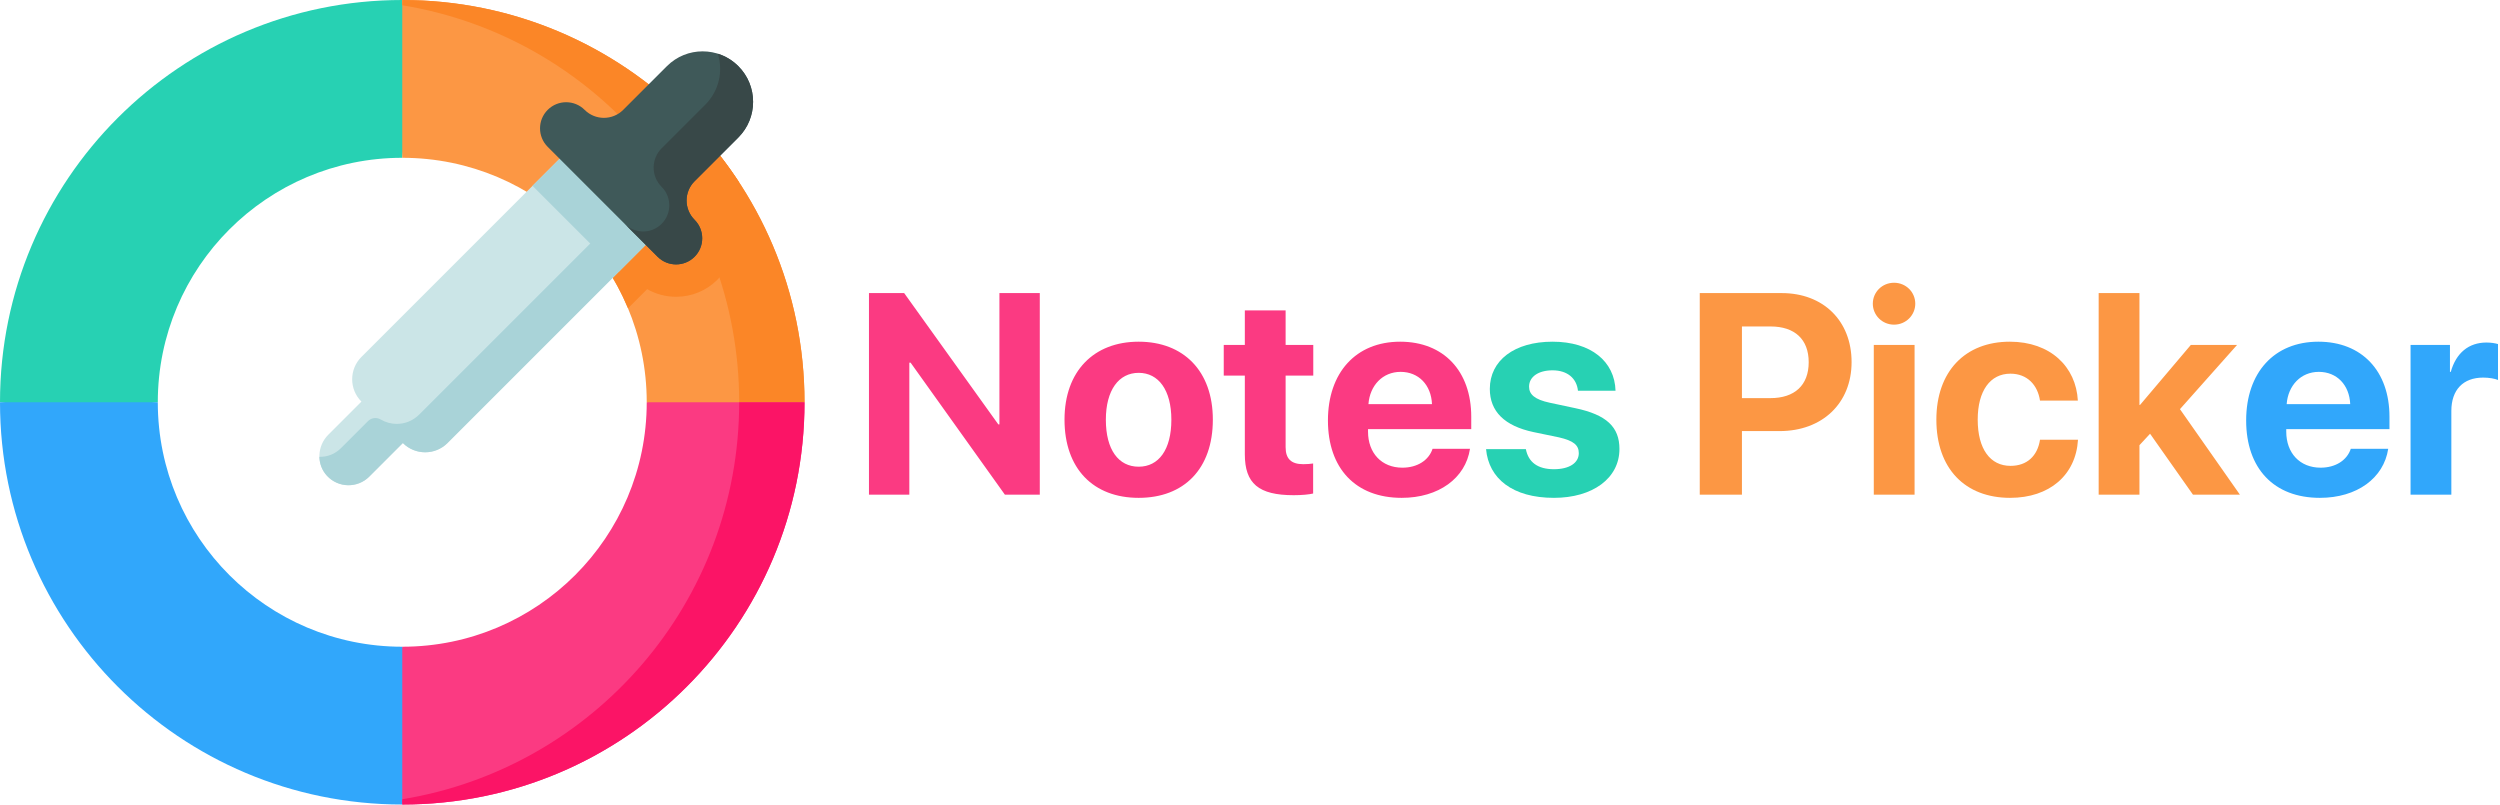 <svg width="839" height="270" viewBox="0 0 839 270" fill="none" xmlns="http://www.w3.org/2000/svg">
<g clip-path="url(#clip0)">
<path d="M217.043 135C217.043 180.313 180.313 217.043 135 217.043L128.481 242.349L135 270C209.561 270 270 209.561 270 135L242.361 128.481L217.043 135Z" fill="#FB3A82"/>
<path d="M135 0C60.439 0 0 60.439 0 135L24.709 138.26L52.957 135C52.957 89.688 89.688 52.957 135 52.957L138.26 25.741L135 0Z" fill="#27D1B3"/>
<path d="M0 135C0 209.561 60.439 270 135 270V217.043C89.688 217.043 52.957 180.313 52.957 135H0Z" fill="#31A7FB"/>
<path d="M270 135C270 60.439 209.561 0 135 0V52.957C180.313 52.957 217.043 89.688 217.043 135H270Z" fill="#FC9744"/>
<path d="M270 135H248.069C248.069 67.902 199.132 12.245 135 1.771V0C209.562 0 270 60.438 270 135Z" fill="#FB8627"/>
<path d="M241.941 67.348C248.416 75.057 248.03 86.606 240.784 93.854C237.073 97.559 232.14 99.601 226.898 99.601C223.438 99.601 220.113 98.71 217.19 97.037L210.763 103.464C206.564 93.386 200.414 84.325 192.782 76.757L230.359 39.435C236.987 46.053 242.93 53.349 248.069 61.22L241.941 67.348Z" fill="#FB8627"/>
<path d="M270 135C270 209.562 209.562 270 135 270V268.229C199.132 257.755 248.069 202.098 248.069 135H270Z" fill="#FB1466"/>
<path d="M191.408 49.674L121.293 119.788C117.154 123.927 117.154 130.637 121.293 134.777L110.176 145.894C106.407 149.662 106.127 155.803 109.76 159.704C113.574 163.799 119.988 163.885 123.911 159.962L135.195 148.678C139.334 152.818 146.044 152.818 150.183 148.678L220.298 78.564L191.408 49.674Z" fill="#CBE5E7"/>
<path d="M207.605 91.257L220.298 78.564L191.408 49.674L178.715 62.367C188.345 71.997 197.974 81.627 207.605 91.257Z" fill="#A9D3D8"/>
<path d="M220.297 78.567L150.184 148.68C148.115 150.749 145.403 151.787 142.693 151.787C139.977 151.787 137.265 150.749 135.196 148.68L123.913 159.963C119.99 163.886 113.575 163.799 109.761 159.702C108.076 157.899 107.235 155.612 107.191 153.308C109.788 153.374 112.401 152.417 114.384 150.434L123.489 141.329C124.622 140.197 126.381 139.959 127.757 140.778C129.418 141.765 131.29 142.259 133.164 142.259C135.875 142.259 138.586 141.221 140.656 139.151L210.769 69.038L220.297 78.567Z" fill="#A9D3D8"/>
<path d="M233.098 73.766C229.526 70.194 229.526 64.402 233.098 60.829L247.776 46.152C254.391 39.537 254.391 28.811 247.776 22.196C241.161 15.581 230.435 15.581 223.82 22.196L209.142 36.873C205.57 40.445 199.778 40.445 196.206 36.873C192.781 33.448 187.227 33.448 183.802 36.873C180.377 40.298 180.377 45.852 183.802 49.277L220.695 86.17C224.12 89.595 229.673 89.595 233.099 86.17C236.524 82.745 236.524 77.191 233.098 73.766Z" fill="#3F5959"/>
<path d="M233.096 60.829C229.527 64.404 229.527 70.194 233.096 73.764C234.808 75.481 235.666 77.724 235.666 79.968C235.666 82.212 234.808 84.455 233.096 86.172C229.674 89.595 224.122 89.595 220.694 86.172L209.639 75.117C213.066 78.54 218.619 78.54 222.041 75.117C223.758 73.406 224.611 71.157 224.611 68.913C224.611 66.669 223.758 64.42 222.041 62.709C218.472 59.14 218.472 53.348 222.041 49.773L236.72 35.094C241.344 30.476 242.734 23.849 240.898 18.02C243.413 18.807 245.782 20.203 247.776 22.197C254.393 28.808 254.393 39.538 247.776 46.15L233.096 60.829Z" fill="#384848"/>
</g>
<path d="M305.172 166V121.703H305.594L337.234 166H348.953V98.359H335.406V142.422H335.031L303.438 98.359H291.625V166H305.172ZM382.141 167.078C397.328 167.078 407.031 157.375 407.031 140.828C407.031 124.516 397.188 114.672 382.141 114.672C367.094 114.672 357.25 124.562 357.25 140.828C357.25 157.328 366.953 167.078 382.141 167.078ZM382.141 156.625C375.391 156.625 371.125 150.953 371.125 140.875C371.125 130.891 375.484 125.125 382.141 125.125C388.797 125.125 393.109 130.891 393.109 140.875C393.109 150.953 388.844 156.625 382.141 156.625ZM417.766 104.172V115.75H410.688V126.062H417.766V152.453C417.766 162.25 422.359 166.188 434.172 166.188C436.938 166.188 439.281 165.953 440.688 165.625V155.547C439.844 155.688 438.578 155.781 437.359 155.781C433.328 155.781 431.453 153.953 431.453 150.109V126.062H440.734V115.75H431.453V104.172H417.766ZM470.031 124.797C476.125 124.797 480.297 129.203 480.578 135.625H459.25C459.719 129.344 464.031 124.797 470.031 124.797ZM480.766 150.625C479.5 154.469 475.656 156.953 470.641 156.953C463.656 156.953 459.109 152.031 459.109 144.859V144.016H493.75V139.844C493.75 124.562 484.516 114.672 469.891 114.672C455.031 114.672 445.656 125.078 445.656 141.109C445.656 157.188 454.938 167.078 470.406 167.078C482.828 167.078 491.828 160.469 493.328 150.625H480.766Z" fill="#FB3A82"/>
<path d="M499.984 130.516C499.984 138.062 504.906 142.938 514.609 145L523.188 146.781C528.109 147.906 529.844 149.406 529.844 152.078C529.844 155.359 526.656 157.469 521.5 157.469C516.062 157.469 512.922 155.125 512.078 150.719H498.719C499.609 160.609 507.625 167.078 521.5 167.078C534.438 167.078 543.484 160.562 543.484 150.672C543.484 143.312 539.172 139.188 528.672 136.984L520.094 135.156C515.031 134.078 513.156 132.344 513.156 129.766C513.156 126.438 516.297 124.281 521.031 124.281C526.094 124.281 529.141 127.047 529.562 131.125H542.172C541.891 121.281 533.922 114.672 521.031 114.672C508.234 114.672 499.984 120.953 499.984 130.516Z" fill="#27D1B3"/>
<path d="M570.438 98.359V166H584.594V144.672H597.25C611.5 144.672 621.391 135.391 621.391 121.516C621.391 107.594 611.828 98.359 597.953 98.359H570.438ZM584.594 109.562H594.203C602.312 109.562 607 113.875 607 121.562C607 129.297 602.266 133.609 594.156 133.609H584.594V109.562ZM628.844 166H642.531V115.75H628.844V166ZM635.641 108.953C639.625 108.953 642.766 105.766 642.766 101.922C642.766 98.031 639.625 94.891 635.641 94.891C631.656 94.891 628.516 98.031 628.516 101.922C628.516 105.766 631.656 108.953 635.641 108.953ZM697.328 134.453C696.719 123.062 688.094 114.672 674.5 114.672C659.453 114.672 649.844 124.703 649.844 140.828C649.844 157.234 659.453 167.078 674.594 167.078C687.812 167.078 696.672 159.438 697.375 147.578H684.625C683.781 153.062 680.219 156.344 674.734 156.344C667.938 156.344 663.719 150.719 663.719 140.828C663.719 131.125 667.938 125.406 674.688 125.406C680.312 125.406 683.828 129.156 684.625 134.453H697.328ZM718.188 135.906H718V98.359H704.312V166H718V149.406L721.562 145.562L735.953 166H751.703L731.594 137.312L750.766 115.75H735.25L718.188 135.906Z" fill="#FC9744"/>
<path d="M778.188 124.797C784.281 124.797 788.453 129.203 788.734 135.625H767.406C767.875 129.344 772.188 124.797 778.188 124.797ZM788.922 150.625C787.656 154.469 783.812 156.953 778.797 156.953C771.812 156.953 767.266 152.031 767.266 144.859V144.016H801.906V139.844C801.906 124.562 792.672 114.672 778.047 114.672C763.188 114.672 753.812 125.078 753.812 141.109C753.812 157.188 763.094 167.078 778.562 167.078C790.984 167.078 799.984 160.469 801.484 150.625H788.922ZM808.984 166H822.672V137.922C822.672 130.844 826.609 126.719 833.359 126.719C835.328 126.719 837.203 127.047 838.328 127.516V115.469C837.391 115.188 836.031 114.953 834.438 114.953C828.531 114.953 824.266 118.422 822.484 124.797H822.203V115.75H808.984V166Z" fill="#31A7FB"/>
<defs>
<clipPath id="clip0">
<rect width="270" height="270" fill="white"/>
</clipPath>
</defs>
</svg>
